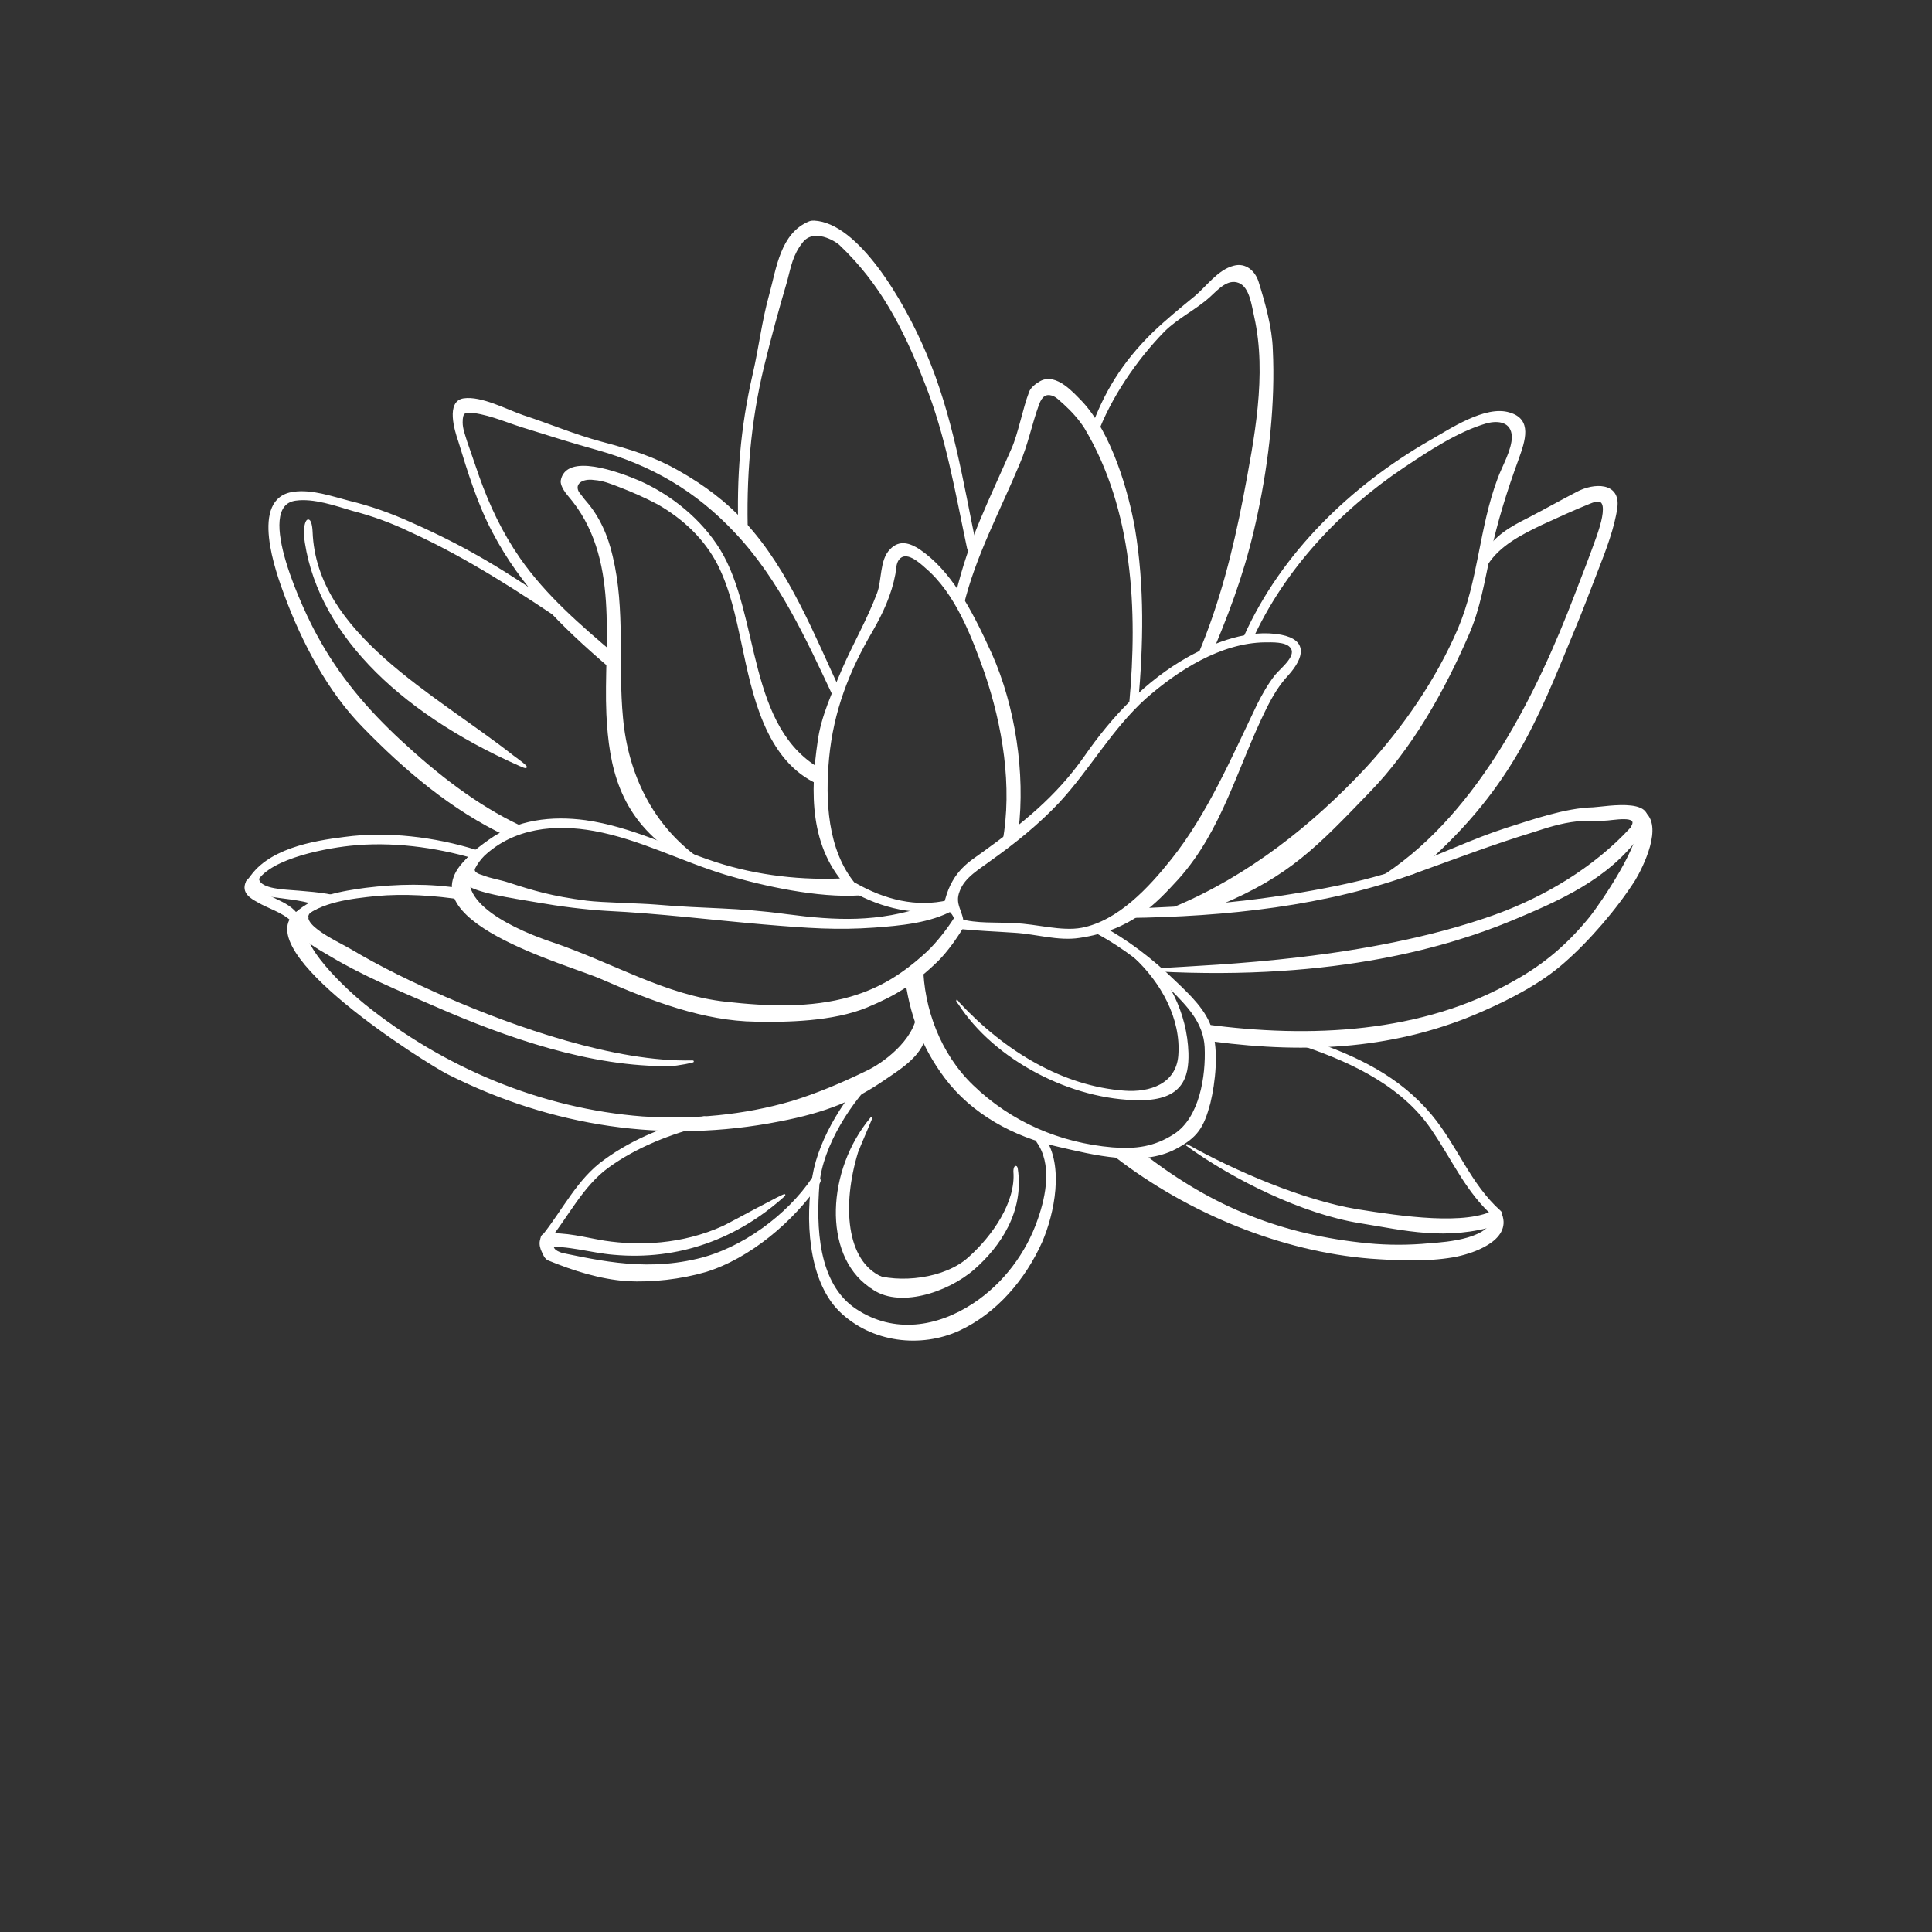 <?xml version="1.0" encoding="utf-8"?>
<!-- Generator: Adobe Illustrator 19.0.1, SVG Export Plug-In . SVG Version: 6.00 Build 0)  -->
<svg version="1.1" id="Слой_1" xmlns="http://www.w3.org/2000/svg" xmlns:xlink="http://www.w3.org/1999/xlink" x="0px" y="0px"
	 viewBox="150.0 300.0 300.0 300.0" xml:space="preserve">
<rect x="150.0" y="300.0" width="300.0" height="300.0" fill="#333333" stroke="none"/>
<style type="text/css">
	.st0{fill:#fff;stroke:#fff;stroke-width:0.283;stroke-miterlimit:10;}
</style>
<g>
	<g>
		<path class="st0" d="M282.7,437.3c-4.4-5.3-4.7-13.1-4.1-19.6c0.7-7.3,3.1-13.5,6.8-19.8c1.6-2.8,2.9-5.6,3.5-8.8
			c0.1-0.6,0.1-1.7,0.6-2.3c1.2-1.5,3.3,0.4,4.3,1.3c4.7,4,7.2,10.7,9.2,16.3c2.8,8.2,4.4,17.7,2.8,26.4c-0.1,0.7,2.1-1.1,2.2-1.8
			c1.1-8.9-0.5-19.3-4.1-27.4c-3.4-7.5-6.5-13-11.2-16.2c-1.4-0.9-3-1.5-4.4,0c-1.6,1.6-1.2,4.8-2,6.8c-1.5,4-3.7,7.8-5.4,11.7
			c-1.5,3.6-3.3,7.4-3.8,11.3c-1.1,7.5-1.4,16.5,4.9,22.8C282.4,438.6,283.2,437.9,282.7,437.3L282.7,437.3z"/>
	</g>
	<g>
		<path class="st0" d="M299.5,443.6c0-2.1-1.5-3.1-0.6-5.3c0.8-2.2,3.2-3.5,4.9-4.8c3.8-2.7,7.4-5.6,10.6-9
			c4.8-5.2,8.1-11.3,13.4-16.1c5-4.4,11.7-8.7,18.6-8.8c1.1,0,3.2-0.1,4,0.8c1.3,1.4-1.4,3.4-2.3,4.5c-1.1,1.4-2,3-2.8,4.6
			c-3.9,8.1-7.7,17-13.3,24c-3.5,4.4-8.3,9.6-14,10.7c-3.2,0.6-7.1-0.6-10.4-0.7c-2.9-0.2-5.9,0.1-8.6-0.7c-0.7-0.2-0.8,1.2-0.1,1.3
			c2.9,0.3,5.8,0.4,8.7,0.6c3.3,0.2,6.7,1.3,10,0.8c8.1-1.2,11.8-5.3,15.3-9.1c6.8-7.6,9.1-17.3,13.6-26.4c1-2,2-3.7,3.5-5.3
			c2.3-2.6,3-5.2-1.1-6c-4.9-0.9-10.1,1.1-14.3,3.4c-6.6,3.7-11.8,9.2-16.1,15.4c-4.4,6.3-9.7,10.5-15.8,14.9
			c-1.9,1.4-4.6,2.8-5.8,7.3c-0.5,1.7,1.5,1.5,1.5,3.8C298.3,444.4,299.5,444.4,299.5,443.6L299.5,443.6z"/>
	</g>
	<g>
		<path class="st0" d="M277.7,419.7c-12-6.5-9.7-24-16-34.3c-2.9-4.7-7.5-8.4-12.4-10.6c-3.3-1.4-11.4-4.4-12.1-0.1
			c0,0.2,0,0.9,1.1,2.2c8.3,9.6,5.5,22.9,6,34c0.4,8.2,2,15.6,10,21.2c0.6,0.4,4.8,1.7,4.2,1.3c-7.2-5.1-11.1-13.1-11.9-21.9
			c-0.8-8.3,0.4-16.8-1.6-25.1c-0.7-3.1-2-6.1-4.1-8.5c-0.2-0.2-1-1.3-1.1-1.4c-0.8-1.3,0.4-2.4,2.5-2.1c1.4,0.1,2.6,0.6,3.9,1.1
			c2.1,0.8,4.1,1.7,6,2.7c4,2.3,7.3,5.4,9.4,9.5c1.9,3.8,2.8,8.1,3.7,12.3c1.6,7.5,3.6,18.1,11.9,21.7c0.7,0.3,1.6-1.4,1-1.8
			L277.7,419.7z"/>
	</g>
	<g>
		<path class="st0" d="M299.5,394c1.8-7.6,5.7-14.8,8.7-22c1.3-3,1.9-6.2,3-9.2c0.5-1.4,1.2-1.8,2.2-1.5c0.7,0.2,1.3,0.9,1.9,1.4
			c1.2,1.1,2.3,2.3,3.2,3.7c7.6,12.7,8.3,28.4,7,42.7c-0.1,0.7,1.1,0.7,1.1,0c0.8-9,1-18-0.5-27c-1-5.7-3.6-14.8-8.2-19.7
			c-1.2-1.2-3.9-4.4-6.3-3.1c-0.7,0.4-1.5,1-1.7,1.7c-0.9,2.3-1.7,6.5-2.7,8.7c-3.6,8.3-6.6,13.9-8.7,22.7
			C298.3,393.3,299.3,394.7,299.5,394L299.5,394z"/>
	</g>
	<g>
		<path class="st0" d="M344.3,399.4c5-11,13.6-20.2,23.6-26.9c3.9-2.6,8.4-5.6,12.9-6.9c1.9-0.5,4-0.2,4.1,2.2
			c0,2.1-1.5,4.6-2.2,6.5c-2.9,7.7-3,15.9-6.2,23.4c-3.4,7.9-8.5,15.3-14.3,21.6c-8.4,9-18.3,16.8-29.7,21.6
			c-0.7,0.3,6.3-0.2,6.9-0.5c10.8-4.5,15.1-9.1,23.2-17.5c6.6-6.8,11.6-15.7,15.4-24.5c1.7-3.9,2.4-8.2,3.3-12.4
			c1.1-5.1,2.6-9.9,4.4-14.8c1-2.8,2.1-6-1.3-7c-3.7-1.2-9.3,2.6-12.3,4.3c-12.2,7-23,17.4-28.8,30.3
			C343,399.5,344,400.1,344.3,399.4L344.3,399.4z"/>
	</g>
	<g>
		<path class="st0" d="M380.9,387.6c1.9-3,5.3-4.7,8.4-6.2c2.4-1.1,5-2.3,7.5-3.3c1.2-0.5,2-0.6,2.2,0.5c0.2,1.3-0.5,3.4-0.9,4.6
			c-1.1,3.1-2.3,6.2-3.5,9.3c-5.7,14.9-14.7,33.5-29.4,43.3c-0.6,0.4,3.8,0.1,4.4-0.3c15-12.7,19-23.8,24.6-37.3
			c1.4-3.3,2.6-6.6,3.9-9.9c1.1-2.8,2.5-6.5,2.9-9.5c0.5-3.8-3.5-3.7-6.1-2.3c-2.7,1.4-4.8,2.6-7.5,4c-2.8,1.4-5.3,2.8-6.9,5.6
			C380.1,386.8,380.5,388.2,380.9,387.6L380.9,387.6z"/>
	</g>
	<g>
		<path class="st0" d="M329.6,450.7c28.2,1.5,45.9-4.1,54.9-7.8c7.7-3.2,15.2-6.5,20.1-13.3c0.4-0.6-0.8-1.5-1.3-1
			c-5.8,6.3-13.6,10.9-21.5,13.7c-19.6,6.9-42.7,7.6-52.1,8.2C329.1,450.4,328.9,450.7,329.6,450.7L329.6,450.7z"/>
	</g>
	<g>
		<path class="st0" d="M320.2,367.6c2.1-5.8,6.2-11.8,10.5-16.2c2.1-2.1,4.9-3.4,7.1-5.4c1.3-1.2,2.8-2.9,4.6-2.2
			c1.8,0.7,2.1,3.7,2.5,5.4c2,9,0,19-1.7,28c-1.6,8.3-3.7,16.6-7,24.4c-0.3,0.7,2-0.6,2.3-1.2c3-7.2,5.1-13.2,6.7-20.9
			c1.7-8,2.7-17,2.3-25.2c-0.1-3.4-1.2-7.3-2.2-10.5c-0.5-1.6-1.9-2.9-3.7-2.4c-2.4,0.6-4.2,3.2-6,4.7c-2.2,1.8-4.4,3.6-6.5,5.6
			c-4.8,4.7-7.6,9.4-9.6,15C319.1,367.3,320,368.3,320.2,367.6L320.2,367.6z"/>
	</g>
	<g>
		<path class="st0" d="M301.5,384.9c-2.1-10.2-3.7-20.4-7.8-30c-3.5-8.3-10.6-20.2-17.3-20.5c-0.3,0-0.4,0-0.7,0.1
			c-4.4,1.8-5,7.2-6.1,11.2c-1.2,4.3-1.6,8.2-2.6,12.5c-1.9,8.3-2.5,15.9-2.2,24.4c0,0.7,1.2,1.4,1.2,0.7c-0.3-9,0.4-17.7,2.5-26.4
			c1.1-4.5,2.3-8.9,3.6-13.3c0.6-2.3,0.9-4.1,2.4-6c1.8-2.4,5.3-0.3,6,0.4c6.2,5.9,9.8,12.7,13.2,21.4c3.3,8.2,4.8,17.2,6.6,25.7
			C300.6,385.9,301.7,385.6,301.5,384.9L301.5,384.9z"/>
	</g>
	<g>
		<path class="st0" d="M280.5,407.6c-4.1-8.8-8.1-19-14.8-26.3c-3-3.3-6.5-5.9-10.4-8.1c-3.7-2.1-7.1-3.2-12-4.5
			c-4.1-1.1-8.1-2.8-12.1-4.1c-2.6-0.9-6.5-3-9.2-2.6c-2.6,0.4-1.3,4.8-0.7,6.5c1.4,4.6,3,9.8,5.3,14.1c4.4,8.4,10.7,14.6,17.8,20.7
			c0.6,0.5,1.7-1,1.1-1.5c-5.4-4.6-10.8-9.2-14.9-15.1c-2.7-3.9-4.7-8.1-6.3-12.6c-0.6-1.8-1.3-3.7-1.9-5.5c-0.3-1-0.7-2-0.7-3
			c0-1.6,0.4-1.8,1.9-1.6c2.9,0.4,5.6,1.7,8.4,2.5c3.5,1.1,7,2.2,10.6,3.2c8.6,2.4,15.5,6.4,21.6,12.9c6.9,7.3,11.1,16.6,15.3,25.5
			C279.8,408.8,280.8,408.2,280.5,407.6L280.5,407.6z"/>
	</g>
	<g>
		<path class="st0" d="M236.9,394.6c-8.1-5.6-14.1-9.4-23.2-13.4c-3.1-1.4-6.2-2.5-9.5-3.3c-2.7-0.7-5.8-1.8-8.6-1.4
			c-6.8,0.9-2.6,12.4-1.3,15.9c2.7,7.3,6.7,14.9,12.1,20.4c6.5,6.7,13.8,12.9,22.3,16.9c0.7,0.3,2.7-1.1,2-1.4
			c-6.8-3.2-13-8.1-18.5-13.2c-5.3-4.9-9.7-10.1-13.1-16.4c-1.8-3.2-10-20.2-3.2-21.1c2.8-0.4,6.2,0.8,8.9,1.6
			c3.1,0.8,6.1,1.9,9,3.3c8.8,4,16.9,9.3,24.9,14.7c0.6,0.4,0.1-1.3-0.6-1.8L236.9,394.6z"/>
	</g>
	<g>
		<path class="st0" d="M197.3,382.9c1.6,14.7,14.2,27.4,33.4,35.9c2.4,1.1-0.3-0.8-1.1-1.4c-12.2-9.6-30.6-18.9-31.2-34.8
			C198.3,380.2,197.4,380.1,197.3,382.9L197.3,382.9z"/>
	</g>
	<g>
		<path class="st0" d="M281.5,436.5c-6.9,0.4-13.9-0.4-20.4-2.5c-6.7-2.2-13.1-5.5-20.2-6.5c-5.2-0.7-10.6-0.1-14.9,3
			c-1.8,1.3-6.1,4.2-3.7,6.6c1.4,1.4,7.1,2.2,11.2,2.9c3.4,0.6,7.3,1.1,10.7,1.3c8.2,0.4,16.2,1.4,24.3,2.1
			c7.1,0.6,11.5,0.9,17.2,0.5c4.1-0.3,8.7-0.7,12.3-2.7c0.6-0.4-3.4-0.7-4.1-0.4c-7.5,2.6-14.1,2.3-21.7,1.3
			c-8.1-1.1-12.3-0.8-20.4-1.5c-2.4-0.2-8.3-0.3-10.7-0.6c-5.5-0.7-8.4-1.6-12.1-2.8c-1.5-0.5-2.7-0.6-4.2-1.2
			c-0.4-0.1-1.6-0.5-1.1-1.3c0.3-0.6,0.8-1.3,1.4-1.9c4.7-4.4,11.1-5,17.2-3.9c7.1,1.3,13.5,4.7,20.4,6.8c6,1.8,14.4,3.6,20.7,3.2
			c0.7,0-1.4-1.8-2.2-1.8L281.5,436.5z"/>
	</g>
	<g>
		<path class="st0" d="M222.8,433.2c-10.6,9.5,15.7,16.5,20.6,18.7c8,3.5,16,6.5,23.9,6.6c4.7,0.1,12,0,17.3-2.2
			c4.3-1.8,7.2-3.5,11-7.2c1.4-1.4,2.9-3.5,3.9-5.2c0.4-0.6-0.7-2.1-1.1-1.5c-1.1,1.8-2.9,4.1-4.4,5.5c-3.6,3.3-7.1,5.6-11.9,7
			c-6.2,1.8-13,1.5-19.3,0.8c-9.5-1-17.7-6.1-27.2-9.3c-4.5-1.5-16.4-6.3-11.8-12.4C224,433.5,223.3,432.7,222.8,433.2L222.8,433.2z
			"/>
	</g>
	<g>
		<path class="st0" d="M298.9,455.8c5.6,8.7,17.5,14.9,28.1,14.9c6.5,0,7.5-3.4,7.4-7.2c-0.2-6.2-3.1-11.8-7.4-15.7
			c-0.5-0.5-1.4,0.3-0.8,0.8c4.1,3.8,7.4,9.5,6.9,15.4c-0.4,4.4-4.5,5.8-8.5,5.5C315,468.8,306,463.4,298.9,455.8
			C298.4,455.3,298.5,455.2,298.9,455.8L298.9,455.8z"/>
	</g>
	<g>
		<path class="st0" d="M290.6,451.4c0.7,5.9,2.6,11.1,6.2,15.9c4.2,5.6,10.7,9.1,17.4,10.6c5.6,1.3,13,3.2,18.3,0.4
			c3.4-1.8,4.3-3.3,5.3-7c0.8-3.3,1.3-8,0.3-11.3c-0.8-3-3.5-5.5-5.7-7.6c-3.5-3.4-7.4-6.4-11.7-8.7c-0.7-0.3-1.2,0.6-0.6,1
			c4.3,2.3,8.2,5.3,11.7,8.8c2.6,2.6,5.2,5.2,5.4,9.1c0.2,4.5-0.8,11-4.8,13.6c-3.1,2-6,2.4-9.7,2.1c-8.1-0.7-15.7-3.9-21.7-9.7
			c-5.1-4.9-7.7-12-7.8-18.7c0-0.7-2.5,0.4-2.4,1.2L290.6,451.4z"/>
	</g>
	<g>
		<path class="st0" d="M323.3,479.6c11.3,8.7,25.7,14.6,39.5,15.7c4.2,0.3,8.7,0.5,12.8-0.2c2.9-0.5,9-2.5,7.5-6.5
			c-0.3-0.7-1.1-0.7-1.1,0c-0.1,3.9-7.3,4.4-10.1,4.6c-3.1,0.3-6.4,0.3-9.5,0c-13.3-1.3-24.1-5.6-34.7-13.8c-0.6-0.4-3.1,0-2.5,0.4
			L323.3,479.6z"/>
	</g>
	<g>
		<path class="st0" d="M334.3,477.8c7.3,5.3,18.1,10.6,26.9,12c6.9,1.1,13.3,2.8,21.4,0.3c0.7-0.2,0.4-2.6-0.3-2.2
			c-4.5,2.6-14.7,1.1-21.6,0C352.3,486.5,341.8,482,334.3,477.8C333.7,477.5,333.7,477.5,334.3,477.8L334.3,477.8z"/>
	</g>
	<g>
		<path class="st0" d="M352.7,462.4c7.6,2.6,15.5,6.4,20,13.4c3.1,4.6,5.1,9.3,9.4,13.1c0.5,0.5,1.4-0.3,0.8-0.8
			c-4.7-4.2-6.7-10.1-10.7-14.9c-5-6-11.6-9.1-18.9-11.6c-0.7-0.2-2,0.3-1.3,0.5L352.7,462.4z"/>
	</g>
	<g>
		<path class="st0" d="M285.3,473.6c-6.8,8.1-7.4,21.1-0.3,26.1c0.6,0.4,2.5-1.1,1.9-1.3c-5.7-2.5-6.3-11.3-3.8-19.5
			C283.3,478.3,285.6,473,285.3,473.6L285.3,473.6z"/>
	</g>
	<g>
		<path class="st0" d="M285.3,499.9c4.1,3.2,11.8,0.7,15.9-2.9c4-3.5,7.7-8.9,6.7-15.5c-0.1-0.6-0.4-0.3-0.4,0.4
			c0.4,4.8-3.3,10.1-7,13.4c-3.7,3.4-10.9,4.2-15.3,2.6C284.7,497.7,284.6,499.8,285.3,499.9L285.3,499.9z"/>
	</g>
	<g>
		<path class="st0" d="M285.9,465.9c-4.4,4.1-8.6,10.8-9.6,16.7c-1.1,6.4-0.8,16,4.1,20.9c5,4.9,12.6,5.7,18.5,3
			c5.8-2.7,10.2-7.9,12.8-13.7c1.9-4.4,3.4-11.8,0.4-16.1c-0.4-0.6-1.4,0-1,0.6c2.4,3.4,1.5,8.3,0.2,12c-1.8,5.3-5.4,10.1-10.1,13.2
			c-5.6,3.7-12.4,4.8-18.3,0.9c-6.1-4-6.3-13-5.8-19.5c0.5-6,5.1-13.2,9.5-17.2C287.2,466.2,286.4,465.4,285.9,465.9L285.9,465.9z"
			/>
	</g>
	<g>
		<path class="st0" d="M234.5,493.5c3.6-0.3,7.2,0.9,10.8,1.2c10,0.9,19.1-2.4,26.5-9.1c0.5-0.5-8.8,4.6-9.5,4.9
			c-6.4,2.9-13.1,3.1-18.4,2.3c-3.1-0.5-6.1-1.4-9.3-1.1c-0.7,0.1-0.7,1.2,0,1.1L234.5,493.5z"/>
	</g>
	<g>
		<path class="st0" d="M235.2,495.6c3.9,1.6,8,2.9,12.2,3.2c3.9,0.2,8.3-0.3,12.1-1.4c6.9-2.1,13.7-7.9,17.7-13.8
			c0.4-0.6-0.6-1.2-1-0.6c-3.9,5.8-11,11-17.9,12.6c-8.9,2.1-16.3,0-23.5-1.4C234.1,494.1,234.5,495.3,235.2,495.6L235.2,495.6z"/>
	</g>
	<g>
		<path class="st0" d="M235.1,492.6c3-3.7,5.3-8.5,9.3-11.4c4.4-3.2,9.8-5.3,15.1-6.6c0.7-0.2,0.4-1.3-0.3-1.1
			c-5.4,1.3-10.8,3.4-15.3,6.7c-4.1,2.9-6.4,7.7-9.5,11.6C233.8,492.4,234.6,493.2,235.1,492.6L235.1,492.6z"/>
	</g>
	<g>
		<path class="st0" d="M221.6,438.1c-4.9-0.8-9.9-0.7-14.8-0.1c-3.7,0.5-8,1.2-10.8,3.8c-0.5,0.5,0.3,1.3,0.8,0.8
			c2.9-2.7,7.8-3.2,11.6-3.6c4.3-0.4,9.2-0.1,13.5,0.6C222.5,439.7,222.3,438.2,221.6,438.1L221.6,438.1z"/>
	</g>
	<g>
		<path class="st0" d="M196.3,442.4c-1.5,2.5,3.1,4.8,5.1,6c5,3,10.8,5.4,16.1,7.7c11.2,4.9,24.3,9.5,36.7,9.3c0.7,0,4-0.6,3.3-0.6
			c-12,0.3-27.6-5.2-38.4-9.9c-5-2.2-10-4.6-14.7-7.4c-2-1.2-9.8-4.6-5.3-6.5c0.7-0.3-3.5,0.6-3.3,1.3L196.3,442.4z"/>
	</g>
	<g>
		<path class="st0" d="M196.1,441.7c-7.8,5.8,20.3,23.4,23.5,25c16.1,8.1,33.6,10.8,51.4,7.3c7.3-1.4,11.8-3.3,16.4-6.5
			c2.5-1.7,6.1-3.9,6.3-7.3c0.1-0.7-1.2-3.5-1.2-2.8c-0.4,4.2-5.4,7.9-8.1,9.1c-3.7,1.8-7.5,3.4-11.4,4.6
			c-7.5,2.2-15.4,2.9-23.2,2.4c-15.8-1.2-31-7.6-43.3-17.5c-2.1-1.7-11.3-9.8-8.8-13.3C198.1,442.1,196.7,441.2,196.1,441.7
			L196.1,441.7z"/>
	</g>
	<g>
		<path class="st0" d="M223.9,432.1c-6.4-2-13.8-2.9-20.4-2c-4.8,0.6-12.2,1.8-15,6.8c-0.4,0.6,0.8,1.3,1,0.6
			c1.3-4,10.2-5.8,14.8-6.3c6.4-0.7,13.3,0.2,19.4,2C224.3,433.4,224.6,432.3,223.9,432.1L223.9,432.1z"/>
	</g>
	<g>
		<path class="st0" d="M188.3,437.3c0.4,1.3,1.9,1.5,3.1,1.7c2.9,0.5,4.9,0.5,7.8,1.4c0.7,0.2,3.9-0.9,3.2-1.1
			c-1.9-0.6-5.4-0.8-7.9-1c-0.9-0.1-5.2-0.3-4.3-2.5C190.5,435,188.1,436.6,188.3,437.3L188.3,437.3z"/>
	</g>
	<g>
		<path class="st0" d="M188.3,437c-0.7,1.6,0.7,2.4,1.8,3c1.5,0.9,3.7,1.5,5.2,2.9c0.5,0.5,1.4,0,1-0.6c-0.8-1.3-2.2-2-3.5-2.6
			c-0.9-0.5-3.4-1.3-3.3-2.6c0.1-0.7-1.1-0.7-1.1,0L188.3,437z"/>
	</g>
	<g>
		<path class="st0" d="M234.1,492.3c-0.5,1,0.2,2.4,0.9,3.1c0.5,0.5,3.4-0.4,2.6-0.6c-1.8-0.5-2.1-1.2-1.4-2
			c0.5-0.6-1.9-1.2-1.8-0.5H234.1z"/>
	</g>
	<g>
		<path class="st0" d="M325.2,442.4c15-0.2,30.8-1.8,45-7.1c5.8-2.1,11.6-4.3,17.5-6.1c2.5-0.8,4.5-1.5,7.2-1.8
			c1.2-0.1,3-0.1,4.2-0.1c1.2,0,5.6-1,4.3,1.1c-0.4,0.6,1,1.5,1.4,0.9c3.8-5.7-5.4-3.9-7.4-3.8c-4.3,0.1-9.4,1.9-13.5,3.2
			c-5,1.6-10.2,4.1-15.1,5.9c-4.9,1.8-9.9,2.9-14.9,3.8c-9.4,1.7-19,2.6-28.6,2.8C324.5,441.3,324.5,442.4,325.2,442.4L325.2,442.4z
			"/>
	</g>
	<g>
		<path class="st0" d="M404.2,427.7c1.4,2.6-5.9,13.1-7.2,14.7c-3.4,4.2-7.1,7.4-11.8,10c-14.3,8.2-31.8,9-48,6.8
			c-0.7-0.1,0.5,2.3,1.3,2.4c14.5,1.9,28.5,1.2,41.9-4.8c4.3-1.9,8.9-4.3,12.4-7.4c3.9-3.4,8.2-8.4,11-12.8c1.2-2,4.4-8.4,1.4-10.5
			C404.5,425.8,403.6,427.3,404.2,427.7L404.2,427.7z"/>
	</g>
	<g>
		<path class="st0" d="M282.3,438.3c4.7,2.6,9.9,3.9,15.3,2.7c0.7-0.2,0.4-1.3-0.3-1.1c-5,1.2-10-0.1-14.4-2.6
			C282.2,437,281.6,438,282.3,438.3L282.3,438.3z"/>
	</g>
</g>
</svg>
